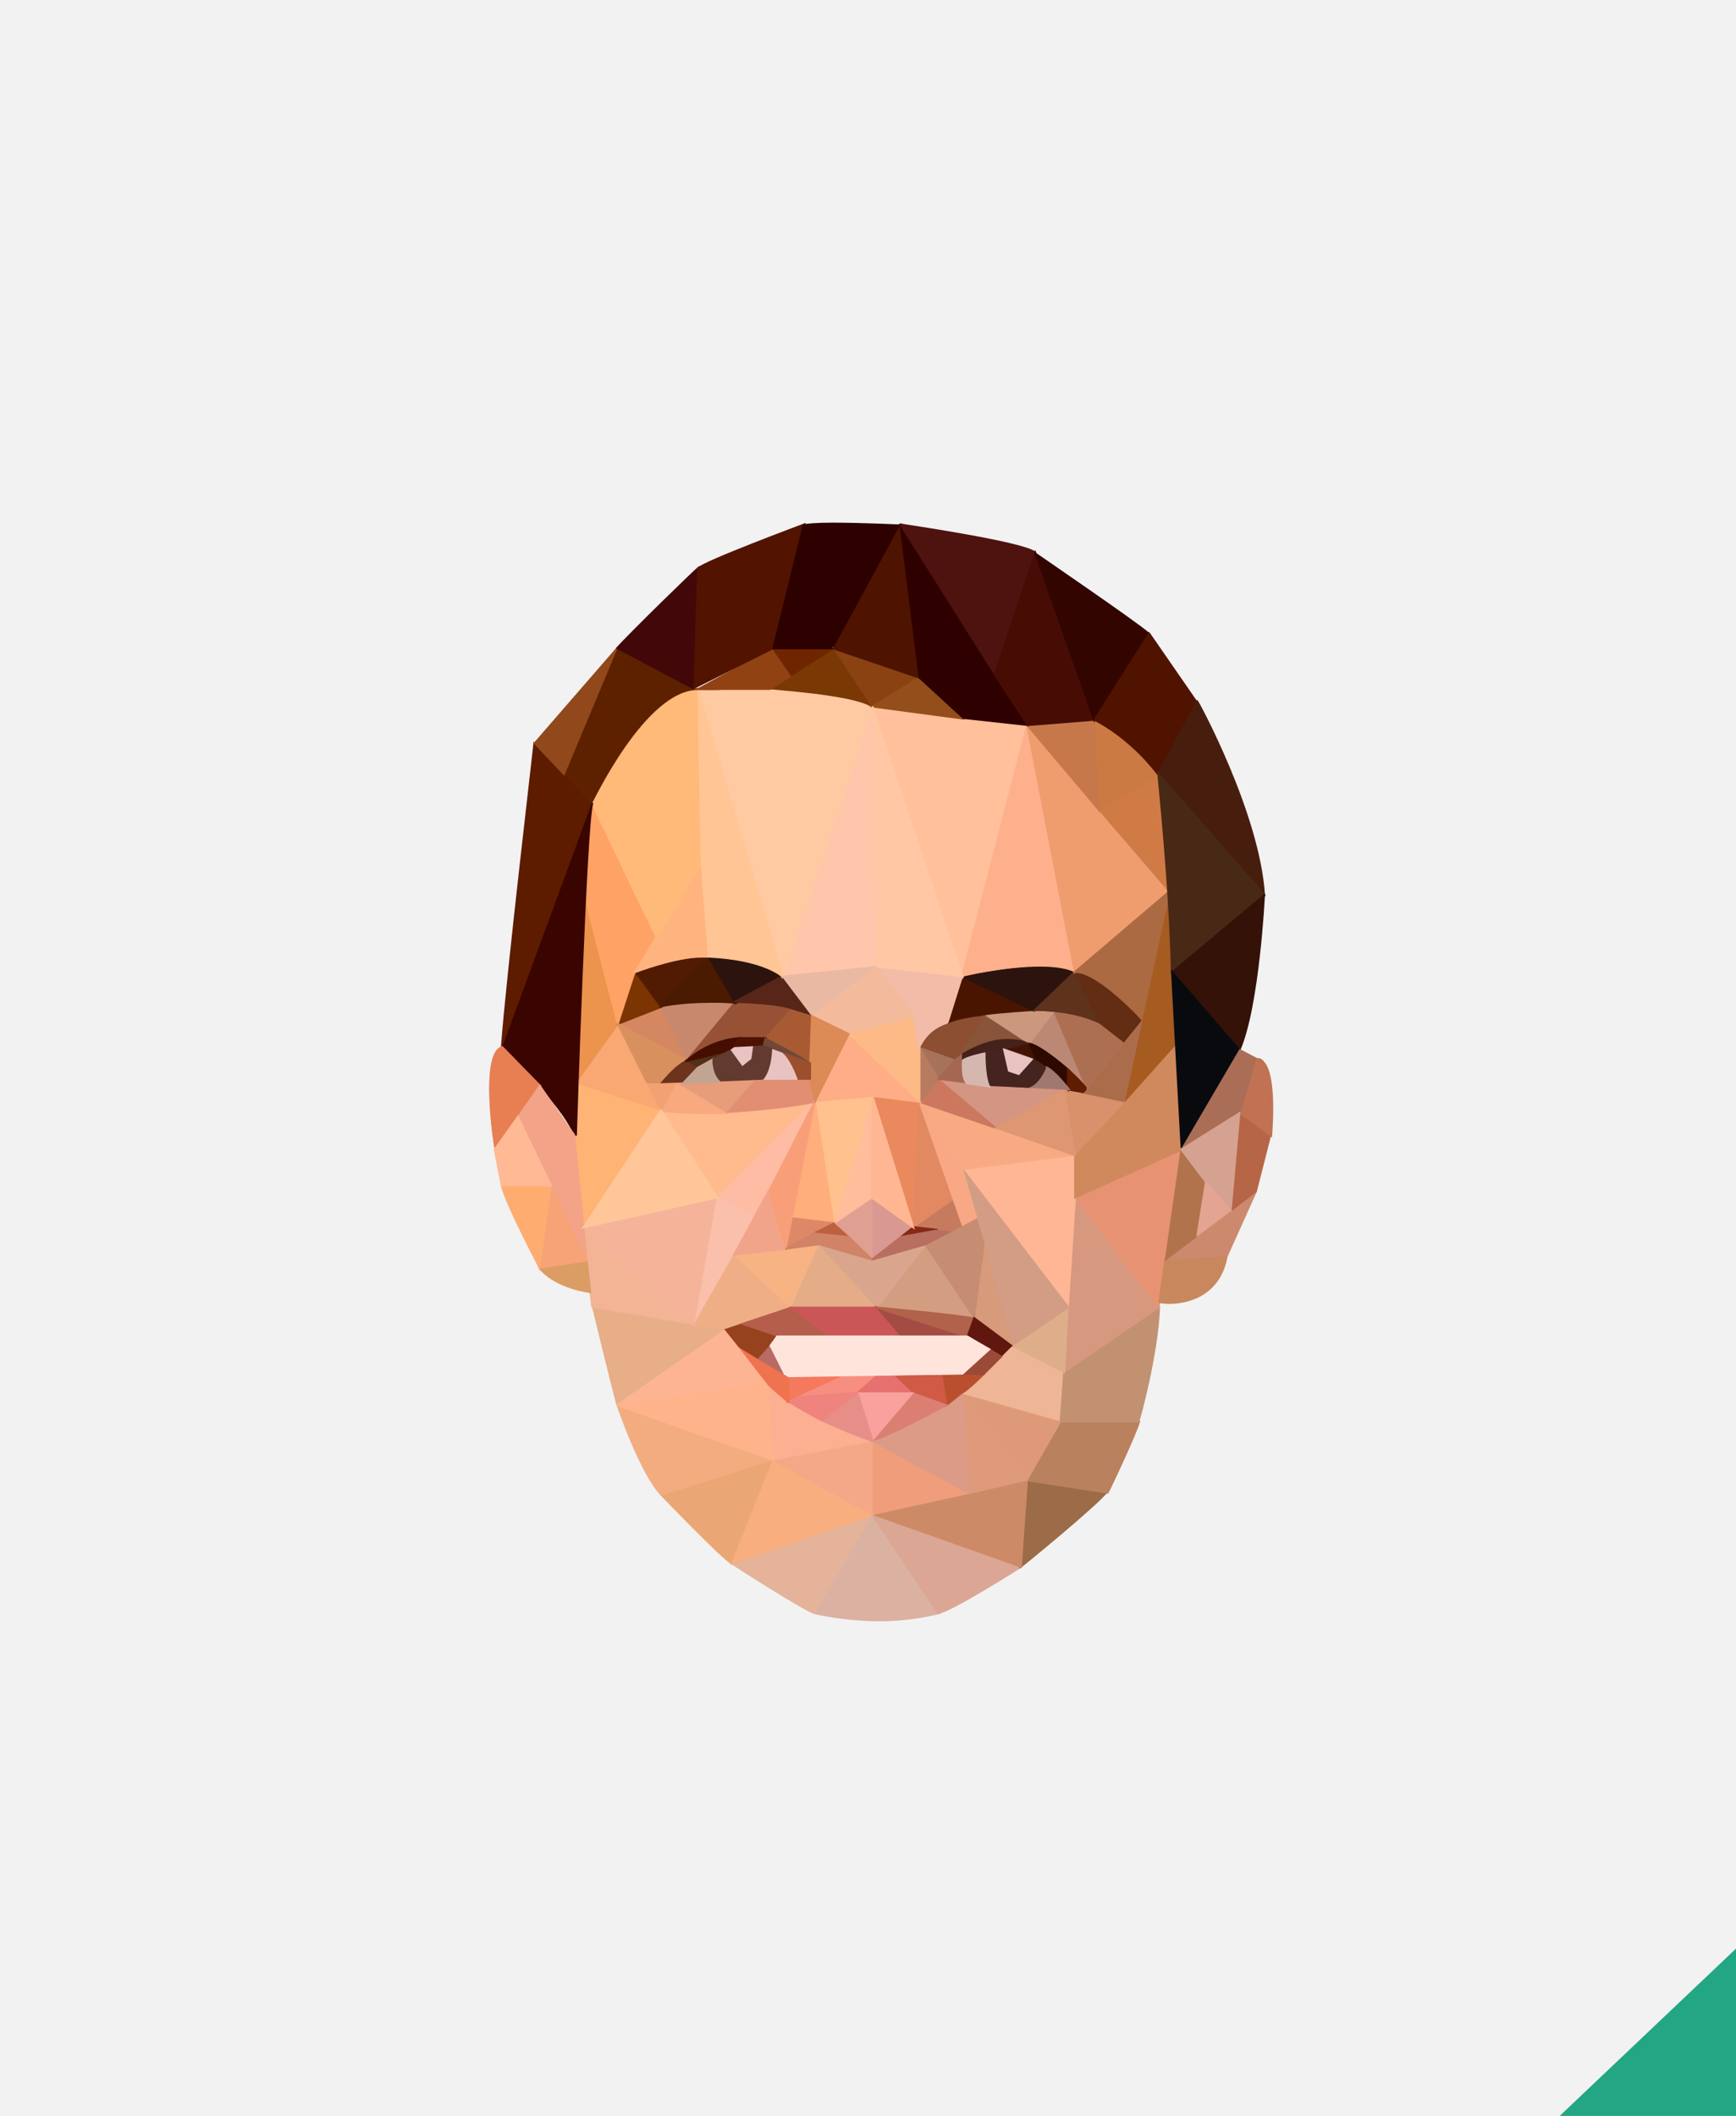 <?xml version="1.0" encoding="utf-8"?>
<!-- Generator: Adobe Illustrator 19.2.1, SVG Export Plug-In . SVG Version: 6.00 Build 0)  -->
<svg version="1.1" id="Layer_1" xmlns="http://www.w3.org/2000/svg" xmlns:xlink="http://www.w3.org/1999/xlink" x="0px" y="0px"
	 width="192px" height="234px" viewBox="0 0 192 234" style="enable-background:new 0 0 192 234;" xml:space="preserve">
<style type="text/css">
	.st0{fill:#F2F2F2;}
	.st1{fill:#23A684;}
	.st2{clip-path:url(#SVGID_2_);}
	.st3{clip-path:url(#SVGID_4_);fill:#FEB694;}
	.st4{clip-path:url(#SVGID_4_);fill:#DBB1A2;}
	.st5{clip-path:url(#SVGID_4_);fill:#DCA695;}
	.st6{clip-path:url(#SVGID_4_);fill:#9B6C47;}
	.st7{clip-path:url(#SVGID_4_);fill:#CD8A67;}
	.st8{clip-path:url(#SVGID_4_);fill:#EF9D7B;}
	.st9{clip-path:url(#SVGID_4_);fill:#E4B39A;}
	.st10{clip-path:url(#SVGID_4_);fill:#EAA674;}
	.st11{clip-path:url(#SVGID_4_);fill:#F8AE7F;}
	.st12{clip-path:url(#SVGID_4_);fill:#F2AC7F;}
	.st13{clip-path:url(#SVGID_4_);fill:#F5A887;}
	.st14{clip-path:url(#SVGID_4_);fill:#B9815D;}
	.st15{clip-path:url(#SVGID_4_);fill:#DE9A7B;}
	.st16{clip-path:url(#SVGID_4_);fill:#DE9A78;}
	.st17{clip-path:url(#SVGID_4_);fill:#DC9B87;}
	.st18{clip-path:url(#SVGID_4_);fill:#EEB597;}
	.st19{clip-path:url(#SVGID_4_);fill:#C29172;}
	.st20{clip-path:url(#SVGID_4_);fill:#FCAF91;}
	.st21{clip-path:url(#SVGID_4_);fill:#E7AE88;}
	.st22{clip-path:url(#SVGID_4_);fill:#FDB493;}
	.st23{clip-path:url(#SVGID_4_);fill:#FFB38B;}
	.st24{clip-path:url(#SVGID_4_);fill:#F2B494;}
	.st25{clip-path:url(#SVGID_4_);fill:#FFB374;}
	.st26{clip-path:url(#SVGID_4_);fill:#F5B49A;}
	.st27{clip-path:url(#SVGID_4_);fill:#FFBB8E;}
	.st28{clip-path:url(#SVGID_4_);fill:#FEBCA4;}
	.st29{clip-path:url(#SVGID_4_);fill:#FAC0AC;}
	.st30{clip-path:url(#SVGID_4_);fill:#D79880;}
	.st31{clip-path:url(#SVGID_4_);fill:#E79373;}
	.st32{clip-path:url(#SVGID_4_);fill:#F8AA83;}
	.st33{clip-path:url(#SVGID_4_);fill:#D0885D;}
	.st34{clip-path:url(#SVGID_4_);fill:#DEAE8A;}
	.st35{clip-path:url(#SVGID_4_);fill:#D29D84;}
	.st36{clip-path:url(#SVGID_4_);fill:#F0AE86;}
	.st37{clip-path:url(#SVGID_4_);fill:#F8B384;}
	.st38{clip-path:url(#SVGID_4_);fill:#F2A48B;}
	.st39{clip-path:url(#SVGID_4_);fill:#E4AD87;}
	.st40{clip-path:url(#SVGID_4_);fill:#D39D81;}
	.st41{clip-path:url(#SVGID_4_);fill:#D79A7B;}
	.st42{clip-path:url(#SVGID_4_);fill:#C68D73;}
	.st43{clip-path:url(#SVGID_4_);fill:#D9A68D;}
	.st44{clip-path:url(#SVGID_4_);fill:#D99891;}
	.st45{clip-path:url(#SVGID_4_);fill:#DF9F91;}
	.st46{clip-path:url(#SVGID_4_);fill:#FFBD9B;}
	.st47{clip-path:url(#SVGID_4_);fill:#FFC18D;}
	.st48{clip-path:url(#SVGID_4_);fill:#EA895E;}
	.st49{clip-path:url(#SVGID_4_);fill:#C77B5E;}
	.st50{clip-path:url(#SVGID_4_);fill:#E28962;}
	.st51{clip-path:url(#SVGID_4_);fill:#FFAE7C;}
	.st52{clip-path:url(#SVGID_4_);fill:#DE8867;}
	.st53{clip-path:url(#SVGID_4_);fill:#F89F79;}
	.st54{clip-path:url(#SVGID_4_);fill:#F8A884;}
	.st55{clip-path:url(#SVGID_4_);fill:#BC603D;}
	.st56{clip-path:url(#SVGID_4_);fill:#862915;}
	.st57{clip-path:url(#SVGID_4_);fill:#D08367;}
	.st58{clip-path:url(#SVGID_4_);fill:#B96F5F;}
	.st59{clip-path:url(#SVGID_4_);fill:#F9A873;}
	.st60{clip-path:url(#SVGID_4_);fill:#EC934E;}
	.st61{clip-path:url(#SVGID_4_);fill:#A65B21;}
	.st62{clip-path:url(#SVGID_4_);fill:#D8916B;}
	.st63{clip-path:url(#SVGID_4_);fill:#DE9773;}
	.st64{clip-path:url(#SVGID_4_);fill:#D49582;}
	.st65{clip-path:url(#SVGID_4_);fill:#AB6C4B;}
	.st66{clip-path:url(#SVGID_4_);fill:#AD6F52;}
	.st67{clip-path:url(#SVGID_4_);fill:#BA8874;}
	.st68{clip-path:url(#SVGID_4_);fill:#CB987D;}
	.st69{clip-path:url(#SVGID_4_);fill:#88553A;}
	.st70{clip-path:url(#SVGID_4_);fill:#8D4F32;}
	.st71{clip-path:url(#SVGID_4_);fill:#A7725A;}
	.st72{clip-path:url(#SVGID_4_);fill:#CB785F;}
	.st73{clip-path:url(#SVGID_4_);fill:#B77B60;}
	.st74{clip-path:url(#SVGID_4_);fill:#4A1500;}
	.st75{clip-path:url(#SVGID_4_);fill:#2C130D;}
	.st76{clip-path:url(#SVGID_4_);fill:#5E321B;}
	.st77{clip-path:url(#SVGID_4_);fill:#622D13;}
	.st78{clip-path:url(#SVGID_4_);fill:#E28E73;}
	.st79{clip-path:url(#SVGID_4_);fill:#E79C7A;}
	.st80{clip-path:url(#SVGID_4_);fill:#F8A97D;}
	.st81{clip-path:url(#SVGID_4_);fill:#D48760;}
	.st82{clip-path:url(#SVGID_4_);fill:#C8886D;}
	.st83{clip-path:url(#SVGID_4_);fill:#975236;}
	.st84{clip-path:url(#SVGID_4_);fill:#A85B33;}
	.st85{clip-path:url(#SVGID_4_);fill:#F2A172;}
	.st86{clip-path:url(#SVGID_4_);fill:#7C3403;}
	.st87{clip-path:url(#SVGID_4_);fill:#511B03;}
	.st88{clip-path:url(#SVGID_4_);fill:#4A1A01;}
	.st89{clip-path:url(#SVGID_4_);fill:#572618;}
	.st90{clip-path:url(#SVGID_4_);fill:#FFA265;}
	.st91{clip-path:url(#SVGID_4_);fill:#FFB480;}
	.st92{clip-path:url(#SVGID_4_);fill:#FFB979;}
	.st93{clip-path:url(#SVGID_4_);fill:#FFC6AB;}
	.st94{clip-path:url(#SVGID_4_);fill:#FFC9A2;}
	.st95{clip-path:url(#SVGID_4_);fill:#FFC594;}
	.st96{clip-path:url(#SVGID_4_);fill:#FFC09B;}
	.st97{clip-path:url(#SVGID_4_);fill:#FDB08B;}
	.st98{clip-path:url(#SVGID_4_);fill:#EF9D6F;}
	.st99{clip-path:url(#SVGID_4_);fill:#AB6A42;}
	.st100{clip-path:url(#SVGID_4_);fill:#D07B45;}
	.st101{clip-path:url(#SVGID_4_);fill:#CB7A43;}
	.st102{clip-path:url(#SVGID_4_);fill:#C7784B;}
	.st103{clip-path:url(#SVGID_4_);fill:#FFAD87;}
	.st104{clip-path:url(#SVGID_4_);fill:#FDBA87;}
	.st105{clip-path:url(#SVGID_4_);fill:#F2BCA9;}
	.st106{clip-path:url(#SVGID_4_);fill:#EAB9A3;}
	.st107{clip-path:url(#SVGID_4_);fill:#F4BA9C;}
	.st108{clip-path:url(#SVGID_4_);fill:#DC8A56;}
	.st109{clip-path:url(#SVGID_4_);fill:#3A0501;}
	.st110{clip-path:url(#SVGID_4_);fill:#5D1B00;}
	.st111{clip-path:url(#SVGID_4_);fill:#5D2100;}
	.st112{clip-path:url(#SVGID_4_);fill:#91481B;}
	.st113{clip-path:url(#SVGID_4_);fill:#7A3805;}
	.st114{clip-path:url(#SVGID_4_);fill:#904212;}
	.st115{clip-path:url(#SVGID_4_);fill:#6F2600;}
	.st116{clip-path:url(#SVGID_4_);fill:#420809;}
	.st117{clip-path:url(#SVGID_4_);fill:#521300;}
	.st118{clip-path:url(#SVGID_4_);fill:#2D0100;}
	.st119{clip-path:url(#SVGID_4_);fill:#8A4213;}
	.st120{clip-path:url(#SVGID_4_);fill:#944E1B;}
	.st121{clip-path:url(#SVGID_4_);fill:#4F1301;}
	.st122{clip-path:url(#SVGID_4_);fill:#2F0000;}
	.st123{clip-path:url(#SVGID_4_);fill:#4E130E;}
	.st124{clip-path:url(#SVGID_4_);fill:#470D04;}
	.st125{clip-path:url(#SVGID_4_);fill:#320501;}
	.st126{clip-path:url(#SVGID_4_);fill:#501300;}
	.st127{clip-path:url(#SVGID_4_);fill:#471E0D;}
	.st128{clip-path:url(#SVGID_4_);fill:#482915;}
	.st129{clip-path:url(#SVGID_4_);fill:#341208;}
	.st130{clip-path:url(#SVGID_4_);fill:#090A0E;}
	.st131{clip-path:url(#SVGID_4_);fill:#E77F53;}
	.st132{clip-path:url(#SVGID_4_);fill:#F2A388;}
	.st133{clip-path:url(#SVGID_4_);fill:#DB9D64;}
	.st134{clip-path:url(#SVGID_4_);fill:#F8A278;}
	.st135{clip-path:url(#SVGID_4_);fill:#FFAC71;}
	.st136{clip-path:url(#SVGID_4_);fill:#FFB994;}
	.st137{clip-path:url(#SVGID_4_);fill:#C9875E;}
	.st138{clip-path:url(#SVGID_4_);fill:#CC896E;}
	.st139{clip-path:url(#SVGID_4_);fill:#B1734B;}
	.st140{clip-path:url(#SVGID_4_);fill:#B76547;}
	.st141{clip-path:url(#SVGID_4_);fill:#C17252;}
	.st142{clip-path:url(#SVGID_4_);fill:#AA6E56;}
	.st143{clip-path:url(#SVGID_4_);fill:#D5A292;}
	.st144{clip-path:url(#SVGID_4_);fill:#E3A492;}
	.st145{clip-path:url(#SVGID_4_);fill:#FFC7A3;}
	.st146{clip-path:url(#SVGID_4_);fill:#FFC69A;}
	.st147{clip-path:url(#SVGID_4_);fill:#FFB793;}
	.st148{clip-path:url(#SVGID_4_);fill:#D9905F;}
	.st149{clip-path:url(#SVGID_4_);fill:#6D331C;}
	.st150{clip-path:url(#SVGID_4_);fill:#532F17;}
	.st151{clip-path:url(#SVGID_4_);fill:#450E00;}
	.st152{clip-path:url(#SVGID_4_);fill:#4C1301;}
	.st153{clip-path:url(#SVGID_4_);fill:#714838;}
	.st154{clip-path:url(#SVGID_4_);fill:#9C4F2C;}
	.st155{clip-path:url(#SVGID_4_);fill:#C2A492;}
	.st156{clip-path:url(#SVGID_4_);fill:#E8C3C1;}
	.st157{clip-path:url(#SVGID_4_);fill:#623A2F;}
	.st158{clip-path:url(#SVGID_4_);fill:#A66752;}
	.st159{clip-path:url(#SVGID_4_);fill:#2D0900;}
	.st160{clip-path:url(#SVGID_4_);fill:#5F1C00;}
	.st161{clip-path:url(#SVGID_4_);fill:#441302;}
	.st162{clip-path:url(#SVGID_4_);fill:#44211A;}
	.st163{clip-path:url(#SVGID_4_);fill:#A1786E;}
	.st164{clip-path:url(#SVGID_4_);fill:#452420;}
	.st165{clip-path:url(#SVGID_4_);fill:#D5B7B0;}
	.st166{clip-path:url(#SVGID_4_);fill:#F5795D;}
	.st167{clip-path:url(#SVGID_4_);fill:#F78F80;}
	.st168{clip-path:url(#SVGID_4_);fill:#E7716F;}
	.st169{clip-path:url(#SVGID_4_);fill:#BA4F2F;}
	.st170{clip-path:url(#SVGID_4_);fill:#D05A45;}
	.st171{clip-path:url(#SVGID_4_);fill:#DC7F73;}
	.st172{clip-path:url(#SVGID_4_);fill:#F9A19D;}
	.st173{clip-path:url(#SVGID_4_);fill:#E78E89;}
	.st174{clip-path:url(#SVGID_4_);fill:#EF847F;}
	.st175{clip-path:url(#SVGID_4_);fill:#EE734E;}
	.st176{clip-path:url(#SVGID_4_);fill:#97421E;}
	.st177{clip-path:url(#SVGID_4_);fill:#B55E4B;}
	.st178{clip-path:url(#SVGID_4_);fill:#CB5657;}
	.st179{clip-path:url(#SVGID_4_);fill:#A44C43;}
	.st180{clip-path:url(#SVGID_4_);fill:#B1624A;}
	.st181{clip-path:url(#SVGID_4_);fill:#5F170E;}
	.st182{clip-path:url(#SVGID_4_);fill:#9A4B38;}
	.st183{clip-path:url(#SVGID_4_);fill:#B96A65;}
	.st184{clip-path:url(#SVGID_4_);fill:#FFE4DC;}
</style>
<rect class="st0" width="192" height="234"/>
<polygon class="st1" points="192,215.5 172.5,234 192,234 "/>
<g>
	<g>
		<defs>
			<rect id="SVGID_1_" x="-27.2" y="51.8" width="253.2" height="253.2"/>
		</defs>
		<clipPath id="SVGID_2_">
			<use xlink:href="#SVGID_1_"  style="overflow:visible;"/>
		</clipPath>
		<g class="st2">
			<defs>
				<rect id="SVGID_3_" x="-27.2" y="51.8" width="253.2" height="253.2"/>
			</defs>
			<clipPath id="SVGID_4_">
				<use xlink:href="#SVGID_3_"  style="overflow:visible;"/>
			</clipPath>
			<path class="st3" d="M96.9,178.5c-17.3,0-31.5-21.1-31.5-47c0-25.9,14.1-47,31.5-47c17.3,0,31.5,21.1,31.5,47
				C128.3,157.4,114.2,178.5,96.9,178.5"/>
			<path class="st3" d="M128.2,131.5c0,25.9-14,46.9-31.4,46.9c-17.3,0-31.4-21-31.4-46.9c0-25.9,14-46.9,31.4-46.9
				C114.2,84.5,128.2,105.6,128.2,131.5"/>
			<path class="st4" d="M97.3,179.3c-4,0-7.2-0.8-7.2-0.8l-0.1,0l6.5-11.2l7.5,11.2l-0.1,0C101.8,179,99.6,179.3,97.3,179.3
				L97.3,179.3z"/>
			<path class="st4" d="M90.1,178.4c0,0,7,1.8,13.7,0l-7.4-10.9L90.1,178.4z"/>
			<path class="st5" d="M96.2,167.3l16.9,6l-0.2,0.1c-0.3,0.2-7.4,4.7-9.1,5.1l-0.1,0L96.2,167.3z"/>
			<path class="st5" d="M112.9,173.3c0,0-7.3,4.7-9.1,5.1l-7.4-10.9L112.9,173.3z"/>
			<path class="st6" d="M113.5,163.6l9.1,1.3l-0.1,0.1c-1,1.4-9.2,8.1-9.6,8.4l-0.2,0.1L113.5,163.6z"/>
			<path class="st6" d="M113.6,163.7l-0.7,9.6c0,0,8.6-6.9,9.6-8.3L113.6,163.7z"/>
			<polygon class="st7" points="96.1,167.4 113.7,163.6 113,173.4 			"/>
			<polygon class="st7" points="96.4,167.5 113.6,163.7 112.9,173.3 			"/>
			<polygon class="st8" points="96.3,159.2 107.2,165.2 96.3,167.6 			"/>
			<polygon class="st8" points="96.4,159.3 96.4,167.5 107,165.1 			"/>
			<path class="st9" d="M90.1,178.5c-1-0.2-8.9-5.3-9.2-5.5l-0.2-0.1l15.9-5.6L90.1,178.5L90.1,178.5z"/>
			<path class="st9" d="M80.9,172.9c0,0,8.1,5.2,9.2,5.5l6.3-10.9L80.9,172.9z"/>
			<path class="st10" d="M80.9,173c-1.3-0.8-7.5-7.3-7.8-7.6l-0.1-0.1l12.7-4L80.9,173L80.9,173z"/>
			<path class="st10" d="M73.1,165.4c0,0,6.5,6.7,7.8,7.6l4.6-11.5L73.1,165.4z"/>
			<polygon class="st11" points="85.5,161.3 96.7,167.5 80.8,173.1 			"/>
			<polygon class="st11" points="96.4,167.5 85.5,161.4 80.9,172.9 			"/>
			<path class="st12" d="M73.1,165.4c-2.3-2.4-4.8-9.7-4.9-10l-0.1-0.2l17.7,6.2L73.1,165.4L73.1,165.4z"/>
			<path class="st12" d="M68.2,155.4c0,0,2.6,7.6,4.9,10l12.4-3.9L68.2,155.4z"/>
			<polygon class="st13" points="85.2,161.4 96.5,159.2 96.5,167.6 			"/>
			<polygon class="st13" points="96.4,159.3 85.5,161.4 96.4,167.5 			"/>
			<path class="st14" d="M113.5,163.8l3.8-6.7h8.8l0,0.1c-0.3,1.2-3.3,7.6-3.5,7.9l0,0.1L113.5,163.8z"/>
			<path class="st14" d="M117.3,157.1l-3.7,6.6l8.8,1.3c0,0,3.1-6.7,3.5-7.9H117.3z"/>
			<polygon class="st15" points="106.4,153.7 113.8,163.7 106.9,165.3 			"/>
			<polygon class="st15" points="107,165.1 106.5,154 113.6,163.7 			"/>
			<polygon class="st16" points="106.2,153.9 117.5,157 113.6,163.8 			"/>
			<polygon class="st16" points="117.3,157.1 106.5,154 113.6,163.7 			"/>
			<path class="st17" d="M96.2,159.3l0.2-0.1c0.1,0,8.7-3.5,10-5.3l0.2-0.2l0.5,11.5L96.2,159.3z"/>
			<path class="st17" d="M96.4,159.3c0,0,8.7-3.5,10-5.3l0.5,11.1L96.4,159.3z"/>
			<path class="st18" d="M106.3,154.1l0.1-0.1c1.9-1.4,5.4-5.2,5.4-5.2l0-0.1l5.9,2.9l-0.4,5.6L106.3,154.1z"/>
			<path class="st18" d="M111.9,148.8c0,0-3.5,3.8-5.4,5.2l10.8,3.1l0.4-5.4L111.9,148.8z"/>
			<path class="st19" d="M117.2,157.2l0.4-5.5l10.7-7.3l0,0.2c-0.2,5.2-2.2,12.5-2.3,12.6l0,0.1H117.2z"/>
			<path class="st19" d="M128.2,144.6l-10.5,7.1l-0.4,5.4h8.6C125.9,157.1,127.9,149.8,128.2,144.6"/>
			<path class="st20" d="M84.8,153l0.2-0.1c0,0,2,3,11.5,6.3l0.3,0.1l-11.4,2.2L84.8,153z"/>
			<path class="st20" d="M84.9,153c0,0,1.9,3,11.6,6.4l-10.9,2.1L84.9,153z"/>
			<path class="st21" d="M68.2,155.4c-0.2-0.6-2.6-10.4-2.7-10.9l0-0.1l15.1,2.6l-12.3,8.6L68.2,155.4z"/>
			<path class="st21" d="M65.5,144.6c0,0,2.5,10.3,2.7,10.8l12-8.4L65.5,144.6z"/>
			<path class="st22" d="M68.2,155.3l12.1-8.4l0.1,0.1c0,0.1,4.2,5.5,4.6,5.9L85,153l-16.8,2.5L68.2,155.3z"/>
			<path class="st22" d="M84.9,153l-16.6,2.5l12-8.4C80.3,147.1,84.5,152.5,84.9,153"/>
			<polygon class="st23" points="68.2,155.5 68.2,155.3 84.9,152.9 85.6,161.6 			"/>
			<polygon class="st23" points="85.5,161.4 68.2,155.4 84.9,153 			"/>
			<polygon class="st24" points="65.4,144.6 64.3,135.5 77.2,146.6 			"/>
			<polygon class="st24" points="64.5,135.7 65.5,144.6 76.9,146.5 			"/>
			<path class="st25" d="M64.4,135.7c-0.1-0.5-1.4-13.5-0.7-16l0-0.1l9.6,3.1L64.4,136L64.4,135.7z"/>
			<path class="st25" d="M73.1,122.8l-8.7,12.9c0,0-1.4-13.4-0.7-16L73.1,122.8z"/>
			<polygon class="st26" points="64.3,135.7 79.4,132.3 76.9,146.7 			"/>
			<polygon class="st26" points="76.9,146.5 79.3,132.4 64.5,135.7 			"/>
			<path class="st27" d="M73,122.7l0.2,0c1.4,0.2,3,0.3,4.8,0.3c6,0,12.1-1.3,12.1-1.3l0.3-0.1l-11.1,10.9L73,122.7z"/>
			<path class="st27" d="M90.1,121.8c0,0-9.8,2.1-16.9,1l6.2,9.6L90.1,121.8z"/>
			<polygon class="st28" points="79.2,132.5 90,121.8 90.2,121.9 83.5,134.8 			"/>
			<polygon class="st28" points="83.5,134.7 79.3,132.4 90.1,121.8 			"/>
			<polygon class="st29" points="76.8,146.5 79.3,132.3 83.6,134.6 77,146.5 			"/>
			<polygon class="st29" points="83.5,134.7 76.9,146.5 79.3,132.4 			"/>
			<polygon class="st30" points="118.8,132.2 128.3,144.6 117.6,151.9 			"/>
			<polygon class="st30" points="117.7,151.7 118.9,132.4 128.2,144.6 			"/>
			<polygon class="st31" points="118.8,132.4 130.8,127 128.2,144.8 			"/>
			<polygon class="st31" points="130.7,127.1 118.9,132.4 128.2,144.6 			"/>
			<polygon class="st3" points="106.3,129.2 119,127.6 119,132.4 118.2,144.8 			"/>
			<polygon class="st3" points="106.5,129.3 118.1,144.6 118.9,132.4 118.9,127.7 			"/>
			<polygon class="st32" points="101.5,121.7 118.9,127.6 118.9,127.8 106.4,129.4 			"/>
			<polygon class="st32" points="101.7,121.8 106.5,129.3 118.9,127.7 			"/>
			<polygon class="st33" points="118.8,127.7 130.1,115.2 130.8,127.2 118.8,132.6 			"/>
			<polygon class="st33" points="130,115.4 118.9,127.7 118.9,132.4 130.7,127.1 			"/>
			<polygon class="st34" points="111.7,148.8 118.2,144.4 117.8,151.9 			"/>
			<polygon class="st34" points="111.9,148.8 118.1,144.6 117.7,151.7 			"/>
			<polygon class="st35" points="106.4,129.3 106.5,129.2 118.3,144.6 111.8,149 			"/>
			<polygon class="st35" points="106.5,129.3 111.9,148.8 118.1,144.6 			"/>
			<polygon class="st36" points="76.7,146.5 81.2,138.6 87.7,144.6 80.3,147.1 			"/>
			<polygon class="st36" points="87.5,144.6 80.3,147.1 76.9,146.5 81.2,138.8 			"/>
			<polygon class="st37" points="81,138.7 90.8,137.5 87.5,144.7 			"/>
			<polygon class="st37" points="90.6,137.7 87.5,144.6 81.2,138.8 			"/>
			<polygon class="st38" points="85,131.5 87,138.2 81,138.9 			"/>
			<polygon class="st38" points="85,131.8 86.9,138.1 81.2,138.8 			"/>
			<polygon class="st39" points="87.4,144.7 90.6,137.5 97.2,144.7 			"/>
			<polygon class="st39" points="97,144.6 87.5,144.6 90.6,137.7 			"/>
			<path class="st40" d="M107.7,145.9c-0.1,0-9.4-1.2-10.8-1.2h-0.2l5.6-7.2l5.6,8.4L107.7,145.9z"/>
			<path class="st40" d="M107.8,145.8c0,0-9.4-1.2-10.8-1.2l5.4-6.9L107.8,145.8z"/>
			<polygon class="st41" points="107.7,145.8 108.7,137.6 108.9,137.6 112.1,149.1 			"/>
			<polygon class="st41" points="108.8,137.7 107.8,145.8 111.9,148.8 			"/>
			<polygon class="st42" points="102.2,137.6 108,134.5 108.9,137.6 107.8,146 			"/>
			<polygon class="st42" points="108,134.7 102.4,137.7 107.8,145.8 108.8,137.7 			"/>
			<polygon class="st43" points="90.4,137.5 96.5,139.2 102.6,137.5 97,144.7 			"/>
			<polygon class="st43" points="90.6,137.7 96.4,139.3 102.4,137.7 97,144.6 			"/>
			<polygon class="st44" points="96.3,132.3 101.2,135.7 96.3,139.5 			"/>
			<polygon class="st44" points="96.4,132.4 96.4,139.3 101,135.7 			"/>
			<polygon class="st45" points="92.1,135.3 96.5,132.3 96.5,139.5 			"/>
			<polygon class="st45" points="92.2,135.3 96.4,132.4 96.4,139.3 			"/>
			<polygon class="st46" points="96.4,121.2 96.6,121.2 96.5,132.5 92.1,135.5 			"/>
			<polygon class="st46" points="92.2,135.3 96.5,121.2 96.4,132.4 			"/>
			<polygon class="st47" points="92.1,135.3 90,121.7 96.6,121.1 92.3,135.3 			"/>
			<polygon class="st47" points="90.1,121.8 96.5,121.2 92.2,135.3 			"/>
			<polygon class="st48" points="96.4,121.1 101.8,121.8 101.1,135.7 100.9,135.8 			"/>
			<polygon class="st48" points="101.7,121.8 101,135.7 96.5,121.2 			"/>
			<polygon class="st49" points="100.8,135.8 105.6,132.3 106.6,135.5 105,136.4 			"/>
			<polygon class="st49" points="105.6,132.4 101,135.7 105,136.3 106.5,135.5 			"/>
			<polygon class="st50" points="101.6,121.8 101.8,121.8 105.7,132.5 100.9,135.9 			"/>
			<polygon class="st50" points="101.7,121.8 105.6,132.4 101,135.7 			"/>
			<polygon class="st51" points="87.4,134.8 90,121.8 90.2,121.8 92.3,135.4 			"/>
			<polygon class="st51" points="87.5,134.7 92.2,135.3 90.1,121.8 			"/>
			<polygon class="st52" points="87.4,134.6 92.5,135.2 86.8,138.3 			"/>
			<polygon class="st52" points="86.9,138.1 87.5,134.7 92.2,135.3 			"/>
			<polygon class="st53" points="84.9,131.8 90,121.8 90.2,121.8 87,138.1 86.8,138.1 			"/>
			<polygon class="st53" points="85,131.8 86.9,138.1 90.1,121.8 			"/>
			<polygon class="st54" points="101.6,121.9 101.8,121.8 106.5,129.2 108.1,134.7 106.4,135.6 			"/>
			<polygon class="st54" points="106.5,135.5 101.7,121.8 106.5,129.3 108,134.7 			"/>
			<polygon class="st55" points="89.8,136.4 92.2,135.2 94.1,136.9 			"/>
			<polygon class="st55" points="93.8,136.8 90.1,136.4 92.2,135.3 			"/>
			<polygon class="st56" points="99.6,136.7 101,135.6 103.7,135.9 103.7,136.1 99.6,136.9 			"/>
			<polygon class="st56" points="99.6,136.8 103.7,136 101,135.7 			"/>
			<polygon class="st57" points="90.6,137.7 86.9,138.2 86.9,138 90,136.3 93.9,136.7 96.5,139.2 96.4,139.4 			"/>
			<polygon class="st57" points="86.9,138.1 90.1,136.4 93.8,136.8 96.4,139.3 90.6,137.7 			"/>
			<polygon class="st58" points="96.4,139.2 99.6,136.7 103.5,136 105.3,136.2 102.4,137.7 96.5,139.4 			"/>
			<polygon class="st58" points="96.4,139.3 99.6,136.8 103.5,136.1 105,136.3 102.4,137.7 			"/>
			<polygon class="st59" points="63.6,119.8 68.4,113.1 73.3,122.9 			"/>
			<polygon class="st59" points="68.4,113.3 63.7,119.7 73.1,122.8 			"/>
			<polygon class="st60" points="64.4,98.5 64.5,98.5 68.4,113.3 63.6,120 			"/>
			<polygon class="st60" points="64.5,98.5 63.7,119.7 68.4,113.3 			"/>
			<polygon class="st61" points="129.3,98.5 129.5,98.5 130.1,115.5 124.2,122.1 			"/>
			<polygon class="st61" points="129.4,98.5 124.3,121.8 130,115.4 			"/>
			<polygon class="st62" points="117.6,120.3 124.5,121.8 118.8,127.9 			"/>
			<polygon class="st62" points="117.7,120.4 118.9,127.7 124.3,121.8 			"/>
			<polygon class="st63" points="109.8,124.7 117.7,120.3 119,127.9 			"/>
			<polygon class="st63" points="110,124.7 117.7,120.4 118.9,127.7 			"/>
			<path class="st64" d="M103.7,119.4l0.1-0.2c1.2,0.5,13.8,1.1,13.9,1.1l0.3,0l-8,4.4L103.7,119.4z"/>
			<path class="st64" d="M103.7,119.4l6.3,5.3l7.6-4.3C117.7,120.4,105,119.9,103.7,119.4"/>
			<polygon class="st65" points="119.6,120.9 126.2,112.6 126.4,112.7 124.4,121.9 			"/>
			<polygon class="st65" points="126.3,112.7 119.8,120.9 124.3,121.8 			"/>
			<path class="st66" d="M116.3,111.7l0.1,0c5.7,0.3,7.9,3.4,8,3.5l0,0.1l-4.3,5.4L116.3,111.7z"/>
			<path class="st66" d="M116.4,111.8l3.7,8.7l4.2-5.3C124.3,115.2,122.1,112.1,116.4,111.8"/>
			<path class="st67" d="M120,120.5c-2.5-3.2-6.4-5-6.5-5l-0.1,0l3-3.9l3.7,8.8L120,120.5z"/>
			<path class="st67" d="M113.6,115.4c0,0,4,1.8,6.5,5l-3.7-8.7L113.6,115.4z"/>
			<path class="st68" d="M108.6,112.3l0.2,0c2.6-0.5,7.6-0.5,7.7-0.5h0.2l-3,3.9L108.6,112.3z"/>
			<path class="st68" d="M108.8,112.3l4.8,3.1l2.8-3.6C116.4,111.8,111.4,111.8,108.8,112.3"/>
			<path class="st69" d="M105.5,117.2l3.3-5l4.9,3.2l-0.1,0.2c-0.8-0.2-1.5-0.3-2.3-0.3c-3.5,0-5.7,2.1-5.7,2.1L105.5,117.2z"/>
			<path class="st69" d="M105.6,117.3c0,0,3.2-3.1,8-1.9l-4.8-3.1L105.6,117.3z"/>
			<path class="st70" d="M101.6,115.9L101.6,115.9c1.6-3.5,7.2-3.7,7.2-3.7l0.2,0l-3.4,5.2L101.6,115.9z"/>
			<path class="st70" d="M101.7,115.8l3.9,1.4l3.2-5C108.8,112.3,103.3,112.4,101.7,115.8"/>
			<polygon class="st71" points="101.5,115.7 105.7,117.2 103.7,119.5 			"/>
			<polygon class="st71" points="103.7,119.4 105.6,117.3 101.7,115.8 			"/>
			<polygon class="st72" points="101.5,121.9 103.7,119.2 110.1,124.6 110,124.8 			"/>
			<polygon class="st72" points="101.7,121.8 103.7,119.4 110,124.7 			"/>
			<polygon class="st73" points="101.6,115.5 103.9,119.4 101.6,122.1 			"/>
			<polygon class="st73" points="101.7,115.8 101.7,121.8 103.7,119.4 			"/>
			<path class="st74" d="M104.8,113.2L104.8,113.2c-0.1-0.1-0.2-0.2,1.6-5.2l0-0.1l8.4,3.9l-0.4,0c0,0-3.6,0.2-5.7,0.5
				C108.8,112.4,106.7,112.4,104.8,113.2L104.8,113.2L104.8,113.2z"/>
			<path class="st74" d="M104.8,113.1c-0.2,0.1,1.6-5.1,1.6-5.1l8,3.7c0,0-3.6,0.2-5.7,0.5C108.8,112.3,106.7,112.3,104.8,113.1"/>
			<path class="st75" d="M106.2,108l0.2-0.1c0,0,4.6-1.1,8.5-1.1c1.7,0,3,0.2,4,0.6l0.1,0.1l-4.6,4.4L106.2,108z"/>
			<path class="st75" d="M118.9,107.5l-4.4,4.3l-8-3.7C106.5,108,115,105.9,118.9,107.5"/>
			<path class="st76" d="M121.6,113.2c-2.7-1.3-6-1.4-7-1.4l-0.4,0l4.7-4.5l3,6L121.6,113.2z"/>
			<path class="st76" d="M121.7,113.1l-2.8-5.6l-4.4,4.3C114.5,111.8,118.6,111.7,121.7,113.1"/>
			<path class="st77" d="M121.6,113.2l-2.9-5.8l0.1,0c0.1,0,0.1,0,0.2,0c2.3,0,7.1,5,7.3,5.2l0.1,0.1l-2.1,2.6L121.6,113.2z"/>
			<path class="st77" d="M126.3,112.7c0,0-5.3-5.5-7.4-5.2l2.8,5.6l2.6,2L126.3,112.7z"/>
			<path class="st78" d="M83.5,119.3h6.2l0.6,2.6l-0.1,0c-2.4,0.7-9.7,1.2-9.8,1.2l-0.2,0L83.5,119.3z"/>
			<path class="st78" d="M90.1,121.8l-0.5-2.5h-6.1l-3.2,3.7C80.3,123.1,87.6,122.6,90.1,121.8"/>
			<path class="st79" d="M74.5,119.7l0.2,0c0.9-0.2,8.4-0.4,8.7-0.4l0.2,0l-3.4,3.9L74.5,119.7z"/>
			<path class="st79" d="M74.8,119.7l5.5,3.3l3.2-3.7C83.5,119.4,75.6,119.6,74.8,119.7"/>
			<path class="st80" d="M78.2,123.2c-1.9,0-4.3-0.1-5.1-0.3l-0.1,0l1.7-3.2l5.9,3.5l-0.3,0C80.3,123.2,79.4,123.2,78.2,123.2"/>
			<path class="st80" d="M73.1,122.8l1.6-3.1l5.5,3.3C80.3,123.1,74.4,123.2,73.1,122.8"/>
			<polygon class="st81" points="68.1,113.3 73.2,111.2 76.1,117.5 			"/>
			<polygon class="st81" points="75.9,117.3 73.1,111.3 68.4,113.3 			"/>
			<path class="st82" d="M73,111.3l0.1,0c1.5-0.4,3.3-0.6,5.3-0.6c1.6,0,2.8,0.1,2.9,0.1l0.2,0l-5.5,6.6L73,111.3z"/>
			<path class="st82" d="M81.2,110.9c0,0-4.3-0.5-8.1,0.4l2.8,5.9L81.2,110.9z"/>
			<path class="st83" d="M75.9,117.2l5.3-6.4l0,0c0.2,0,5.3,0.1,6.4,0.7l0.1,0.1l-2.9,3.4l-0.1,0c0,0-0.6-0.1-1.5-0.1
				c-1.6,0-4.6,0.3-7.2,2.6L75.9,117.2z"/>
			<path class="st83" d="M84.7,114.8c0,0-4.9-0.9-8.8,2.5l5.3-6.4c0,0,5.3,0.1,6.3,0.7L84.7,114.8z"/>
			<path class="st84" d="M89.5,117.7c-1.4-0.9-4.2-2.7-4.8-2.8l-0.2,0l3-3.4l2.4,0.8l-0.3,5.5L89.5,117.7z"/>
			<path class="st84" d="M89.6,117.6c0,0-4.1-2.7-4.9-2.8l2.8-3.2l2.3,0.7L89.6,117.6z"/>
			<polygon class="st85" points="71.5,119.7 74.9,119.7 73.1,123 			"/>
			<polygon class="st85" points="74.8,119.7 71.6,119.7 73.1,122.8 			"/>
			<polygon class="st86" points="70.2,107.3 73.3,111.4 68.2,113.4 			"/>
			<polygon class="st86" points="70.2,107.5 68.4,113.3 73.1,111.3 			"/>
			<path class="st87" d="M70.1,107.4l0.1,0c0,0,4-1.7,7.8-1.7c0.1,0,0.5,0,0.5,0l-5.4,5.8L70.1,107.4z"/>
			<path class="st87" d="M78.4,105.8l-5.2,5.6l-2.9-3.8C70.2,107.5,74.5,105.7,78.4,105.8"/>
			<path class="st88" d="M78.4,105.6l3,5.4l-0.2,0c-0.9-0.1-1.7-0.1-2.6-0.1c-3.4,0-5.5,0.5-5.5,0.5l-0.3,0.1L78.4,105.6z"/>
			<path class="st88" d="M81.2,110.9l-2.8-5.1l-5.2,5.6C73.1,111.3,76.1,110.5,81.2,110.9"/>
			<path class="st75" d="M78.2,105.7l0.2,0c0.2,0,6.1,0.3,8.3,2.3l0.1,0.1l-5.5,3L78.2,105.7z"/>
			<path class="st75" d="M86.6,108l-5.3,2.9l-2.8-5.1C78.4,105.8,84.4,106,86.6,108"/>
			<path class="st89" d="M87.5,111.6c-1.7-0.6-6.3-0.7-6.3-0.7l0-0.2l5.4-2.9l3.5,4.6L87.5,111.6z"/>
			<path class="st89" d="M89.8,112.3l-3.3-4.3l-5.3,2.9c0,0,4.6,0,6.3,0.7L89.8,112.3z"/>
			<polygon class="st90" points="64.4,98.5 65.4,88.4 72.7,103.7 70.3,107.5 68.3,113.6 			"/>
			<polygon class="st90" points="65.4,88.7 64.5,98.5 68.4,113.3 70.2,107.5 72.6,103.7 			"/>
			<path class="st91" d="M72.5,103.6l5.1-8.5l0.8,10.8l-0.1,0c-0.2,0-0.5,0-0.7,0c-2.9,0-7.3,1.7-7.3,1.7l-0.3,0.1L72.5,103.6z"/>
			<path class="st91" d="M77.6,95.4l-5,8.3l-2.3,3.8c0,0,5.2-2.1,8.1-1.7L77.6,95.4z"/>
			<path class="st92" d="M65.3,88.7L65.3,88.7c0-0.1,1.4-3.2,3.5-6.3c2-2.9,5-6.3,8.4-6.3h0.1l0.4,19.3l-5.1,8.5L65.3,88.7z"/>
			<path class="st92" d="M77.2,76.2l0.4,19.2l-5,8.3l-7.1-14.9C65.4,88.7,70.7,76.2,77.2,76.2"/>
			<polygon class="st93" points="96.4,78.1 96.6,78.1 97,107 86.4,108.1 			"/>
			<polygon class="st93" points="96.5,78.1 86.6,108 97,106.9 			"/>
			<path class="st94" d="M77,76.1l0.1,0c0,0,1.3,0,3.3,0c5,0,13.8,0.3,16.1,2l0.1,0l-10.1,30.2L77,76.1z"/>
			<path class="st94" d="M77.2,76.2c0,0,16.1-0.5,19.3,1.9l-10,29.9L77.2,76.2z"/>
			<path class="st95" d="M86.5,108.1c0,0-1.9-1.9-8.1-2.2l-0.1,0l-0.8-10.4l-0.4-19.2l0.2,0l9.4,31.8L86.5,108.1z"/>
			<path class="st95" d="M78.4,105.8l-0.8-10.4l-0.4-19.2l9.4,31.8C86.6,108,84.7,106,78.4,105.8"/>
			<path class="st96" d="M96.4,78l0.1,0c0.2,0,15.4,2.1,17,2.1c0.1,0,0.1,0,0.1,0l0.2,0l-7.3,28.2L96.4,78z"/>
			<path class="st96" d="M113.6,80.2l-7.1,27.8l-10-29.9C96.5,78.1,113.1,80.4,113.6,80.2"/>
			<path class="st97" d="M113.5,80.2l0.2,0l5.3,27.4l-0.2-0.1c-0.8-0.4-2.1-0.6-3.8-0.6c-3.9,0-8.6,1.1-8.6,1.1l-0.1,0L113.5,80.2z"
				/>
			<path class="st97" d="M118.9,107.5l-5.3-27.3l-7.1,27.8C106.5,108,115.4,105.8,118.9,107.5"/>
			<polygon class="st98" points="113.5,80.2 129.5,98.5 118.8,107.7 			"/>
			<polygon class="st98" points="129.4,98.5 118.9,107.5 113.7,80.6 			"/>
			<path class="st99" d="M126.2,112.8c0-0.1-4.8-5.2-7.2-5.2l-0.4,0l10.9-9.3l-3.2,14.7L126.2,112.8z"/>
			<path class="st99" d="M126.3,112.7c0,0-4.9-5.4-7.4-5.2l10.5-9L126.3,112.7z"/>
			<path class="st100" d="M121.4,89.5l6.7-4l0,0.1c0.6,1.2,1.3,12.4,1.3,12.9l0,0.3L121.4,89.5z"/>
			<path class="st100" d="M128.1,85.6l-6.5,3.9l7.9,9C129.4,98.5,128.7,86.8,128.1,85.6"/>
			<path class="st101" d="M120.9,79.5L120.9,79.5c0.1,0,0.1,0,0.2,0c1.8,0,6.9,5.8,7.1,6.1l0.1,0.1l-6.8,4.1L120.9,79.5z"/>
			<path class="st101" d="M121,79.6l0.5,9.9l6.5-3.9C128.1,85.6,122.7,79.4,121,79.6"/>
			<polygon class="st102" points="113.4,80.1 121.1,79.5 121.6,89.8 			"/>
			<polygon class="st102" points="113.6,80.2 121,79.6 121.5,89.5 			"/>
			<polygon class="st103" points="96.5,121.3 89.9,121.9 93.8,114.1 102,122 			"/>
			<polygon class="st103" points="93.8,114.3 90.1,121.8 96.5,121.2 101.7,121.8 			"/>
			<polygon class="st104" points="93.7,114.3 101.1,112.2 101.8,115.8 101.8,122 			"/>
			<polygon class="st104" points="101,112.3 101.7,115.8 101.7,121.8 93.8,114.3 			"/>
			<path class="st105" d="M100.9,112.3l-4.2-5.6l9.8,1.2l-1.7,5.3l0,0c-2.3,0.7-3.1,2.6-3.1,2.7l-0.1,0.3L100.9,112.3z"/>
			<path class="st105" d="M97,106.9l4.1,5.4l0.7,3.5c0,0,0.8-2,3.1-2.7l1.6-5.1L97,106.9z"/>
			<polygon class="st106" points="86.4,107.9 97.3,106.8 89.8,112.4 			"/>
			<polygon class="st106" points="86.6,108 89.8,112.3 97,106.9 			"/>
			<polygon class="st107" points="89.7,112.3 97,106.8 101.2,112.4 93.8,114.4 			"/>
			<polygon class="st107" points="93.8,114.3 89.8,112.3 97,106.9 101,112.3 			"/>
			<polygon class="st108" points="89.5,119.4 89.5,117.6 89.7,112.2 94,114.3 90.1,122.1 			"/>
			<polygon class="st108" points="89.6,119.4 89.6,117.6 89.8,112.3 93.8,114.3 90.1,121.8 			"/>
			<path class="st109" d="M63.5,125.6c-1.5-3.7-8-9.6-8.1-9.7l0,0c0,0,9.9-27.1,10-27.2l0.2,0.1l0,0.1c-0.7,2.2-1.8,36.4-1.8,36.7
				L63.5,125.6z"/>
			<path class="st109" d="M65.4,88.7l-9.9,27.1c0,0,6.5,5.9,8.1,9.7C63.6,125.5,64.8,90.2,65.4,88.7"/>
			<path class="st110" d="M55.4,115.8c0.6-8,3.6-33.4,3.6-33.6l0-0.2l6.5,6.7l-10,27.2L55.4,115.8z"/>
			<path class="st110" d="M59.1,82.2c0,0-3,25.5-3.6,33.6l9.9-27.1L59.1,82.2z"/>
			<path class="st111" d="M62.3,85.6l5.9-14l8.6,4.5c3,0,3,0,3,0.1c0,0.1,0,0.1-2.6,0.1c-5.8,0-11.6,12.4-11.7,12.5l-0.1,0.1
				L62.3,85.6z"/>
			<path class="st111" d="M68.2,71.7l-5.8,13.9l3,3.1c0,0,5.8-12.5,11.7-12.5c6,0-0.5,0-0.5,0L68.2,71.7z"/>
			<polygon class="st112" points="59,82.2 68.2,71.6 68.3,71.7 62.4,85.8 			"/>
			<polygon class="st112" points="59.1,82.2 68.2,71.7 62.4,85.6 			"/>
			<path class="st113" d="M96.4,78.2c-2.1-1.4-11.2-1.9-11.3-2l-0.3,0l7.4-4.7l4.3,6.5L96.4,78.2z"/>
			<path class="st113" d="M92.2,71.7l-7,4.5c0,0,9.2,0.5,11.3,2L92.2,71.7z"/>
			<polygon class="st114" points="76.7,76.3 76.7,76.1 77.2,76.1 85.5,71.6 87.7,74.7 85.2,76.3 77.3,76.3 77.2,76.3 			"/>
			<polygon class="st114" points="77.2,76.2 85.5,71.7 87.5,74.7 85.2,76.2 76.7,76.2 			"/>
			<polygon class="st115" points="85.3,71.6 92.5,71.6 87.5,74.8 			"/>
			<polygon class="st115" points="92.2,71.7 85.5,71.7 87.5,74.7 91.7,72.1 			"/>
			<path class="st116" d="M68.1,71.7L68.1,71.7c1.3-1.5,8.9-8.9,9-8.9l0.2-0.2l-0.5,13.7L68.1,71.7z"/>
			<path class="st116" d="M77.2,62.9c0,0-7.7,7.4-8.9,8.8l8.5,4.5L77.2,62.9z"/>
			<path class="st117" d="M77.1,62.8L77.1,62.8c0.8-0.8,11.3-4.7,11.8-4.9l0.2-0.1l-3.4,13.9l-9,4.5L77.1,62.8z"/>
			<path class="st117" d="M88.9,58.1c0,0-10.9,4.1-11.7,4.8l-0.5,13.3l8.8-4.5L88.9,58.1z"/>
			<path class="st118" d="M85.4,71.8L88.8,58l0,0c0.4-0.1,1.5-0.2,3.3-0.2c3.1,0,7.4,0.2,7.4,0.2l0.1,0l-7.5,13.8H85.4z"/>
			<path class="st118" d="M99.6,58.1c0,0-9.6-0.4-10.7,0l-3.4,13.7h6.7L99.6,58.1z"/>
			<polygon class="st119" points="92,71.5 101.9,74.9 96.5,78.3 			"/>
			<polygon class="st119" points="101.7,74.9 92.2,71.7 96.5,78.1 			"/>
			<polygon class="st120" points="96.2,78.2 101.7,74.8 106.7,79.6 			"/>
			<polygon class="st120" points="106.5,79.4 101.7,74.9 96.5,78.1 			"/>
			<polygon class="st121" points="92.1,71.8 99.7,57.8 101.8,75.1 			"/>
			<polygon class="st121" points="99.6,58.1 101.7,74.9 92.2,71.7 			"/>
			<polygon class="st122" points="106.5,79.5 101.6,75 99.5,58.1 99.7,58 113.8,80.3 			"/>
			<polygon class="st122" points="113.6,80.2 99.6,58.1 101.7,74.9 106.5,79.4 			"/>
			<path class="st123" d="M99.4,57.9l0.2,0c0.6,0.1,13.6,2,14.9,3.1l0,0l-4.5,13.7L99.4,57.9z"/>
			<path class="st123" d="M114.5,61.1L110,74.6L99.6,58.1C99.6,58.1,113.2,60,114.5,61.1"/>
			<polygon class="st124" points="109.9,74.6 114.5,60.8 121.1,79.7 113.6,80.3 			"/>
			<polygon class="st124" points="121,79.6 114.5,61.1 110,74.6 113.6,80.2 			"/>
			<path class="st125" d="M114.3,60.9l0.2,0.2c0.1,0.1,11.3,7.7,12.6,8.9l0.1,0.1l-6.2,9.8L114.3,60.9z"/>
			<path class="st125" d="M127.1,70l-6.1,9.6l-6.5-18.5C114.5,61.1,125.7,68.8,127.1,70"/>
			<path class="st126" d="M128,85.7c-3.3-4.3-7-6-7-6l-0.1,0l6.2-9.8l5.4,7.8l-4.4,8.1L128,85.7z"/>
			<path class="st126" d="M128.1,85.6l4.3-8l-5.3-7.7l-6.1,9.6C121,79.6,124.7,81.2,128.1,85.6"/>
			<path class="st127" d="M128,85.6l4.4-8.2l0.1,0.1c0.1,0.1,6.8,12.4,7.4,21.4l0,0.3L128,85.6z"/>
			<path class="st127" d="M139.8,99l-11.7-13.4l4.3-8C132.4,77.7,139.1,89.9,139.8,99"/>
			<path class="st128" d="M129.5,107.5c-0.2-9.6-1.5-21.7-1.5-21.9l0-0.3l12,13.7l-10.4,8.6L129.5,107.5z"/>
			<path class="st128" d="M129.6,107.5l10.2-8.5l-11.7-13.4C128.1,85.6,129.4,97.8,129.6,107.5"/>
			<path class="st129" d="M129.5,107.5l10.4-8.7l0,0.2c0,0.1-0.6,12.2-2.7,17.1l-0.1,0.1L129.5,107.5z"/>
			<path class="st129" d="M137.1,116.1l-7.5-8.6l10.2-8.5C139.8,99,139.2,111.1,137.1,116.1"/>
			<polygon class="st130" points="129.5,107.2 137.2,116.1 130.6,127.4 			"/>
			<polygon class="st130" points="130.7,127.1 137.1,116.1 129.6,107.5 			"/>
			<path class="st131" d="M54.7,127.1c-0.1-0.4-1.7-10.6,0.8-11.4l0.1,0l4.3,4.4l-5.1,7.3L54.7,127.1z"/>
			<path class="st131" d="M54.7,127.1c0,0-1.7-10.5,0.7-11.3l4.2,4.3L54.7,127.1z"/>
			<polygon class="st132" points="57.2,123.5 59.7,119.9 63.6,125.5 65,139.4 64.8,139.5 			"/>
			<polygon class="st132" points="64.9,139.5 57.3,123.5 59.7,120.1 63.6,125.5 			"/>
			<path class="st133" d="M65.3,143c0,0-3.8-0.4-5.7-2.7l-0.1-0.1l5.5-0.8l0.4,3.7L65.3,143z"/>
			<path class="st133" d="M65.3,142.9c0,0-3.8-0.4-5.6-2.7l5.2-0.8L65.3,142.9z"/>
			<polygon class="st134" points="60.9,130.8 65,139.5 59.6,140.3 			"/>
			<polygon class="st134" points="60.9,131.1 59.7,140.2 64.9,139.5 			"/>
			<path class="st135" d="M59.6,140.3c0-0.1-3.5-6.6-4.2-9.1l0-0.1H61l-1.3,9.5L59.6,140.3z"/>
			<path class="st135" d="M55.5,131.1h5.5l-1.3,9.1C59.7,140.2,56.2,133.7,55.5,131.1"/>
			<polygon class="st136" points="55.4,131.2 54.6,127.1 57.3,123.3 61.1,131.2 			"/>
			<polygon class="st136" points="54.7,127.1 55.5,131.1 60.9,131.1 57.3,123.5 			"/>
			<path class="st137" d="M129.3,144.2c-0.6,0-1.1-0.1-1.1-0.1l-0.1,0l0.7-4.9l7-0.5l0,0.1C135,143.6,131,144.2,129.3,144.2"/>
			<path class="st137" d="M128.2,144c0,0,6.4,1.1,7.5-5.2l-6.8,0.5L128.2,144z"/>
			<polygon class="st138" points="138.9,131.7 139,131.8 135.8,138.9 128.6,139.4 			"/>
			<polygon class="st138" points="138.9,131.8 128.9,139.3 135.7,138.8 			"/>
			<polygon class="st139" points="130.6,126.9 133.5,130.7 132.5,136.7 128.8,139.5 			"/>
			<polygon class="st139" points="130.7,127.1 133.4,130.7 132.4,136.6 128.9,139.3 			"/>
			<polygon class="st140" points="137,122.9 140.6,125.5 139,131.8 136,134.1 			"/>
			<polygon class="st140" points="136.1,133.9 137.1,123.1 140.5,125.5 138.9,131.8 			"/>
			<path class="st141" d="M137,123.1l1.9-6.1l0.1,0c0.3,0,0.6,0.1,0.8,0.4c1.5,1.6,0.9,7.9,0.9,8.2l0,0.2L137,123.1z"/>
			<path class="st141" d="M138.9,117.1l-1.8,6l3.4,2.5C140.5,125.5,141.3,117.1,138.9,117.1"/>
			<polygon class="st142" points="130.6,127.1 137.1,116 139,117 137.2,123.1 130.7,127.2 			"/>
			<polygon class="st142" points="137.1,116.1 138.9,117.1 137.1,123.1 130.7,127.1 			"/>
			<polygon class="st143" points="133.3,130.8 130.5,127.1 137.2,122.9 136.2,134.1 			"/>
			<polygon class="st143" points="136.1,133.9 133.4,130.7 130.7,127.1 137.1,123.1 			"/>
			<polygon class="st144" points="133.3,130.5 136.2,133.9 132.3,136.8 			"/>
			<polygon class="st144" points="132.4,136.6 136.1,133.9 133.4,130.7 			"/>
			<polygon class="st145" points="96.9,107 96.4,78.1 96.6,78.1 106.6,108.1 			"/>
			<polygon class="st145" points="106.5,108 97,106.9 96.5,78.1 			"/>
			<polygon class="st146" points="73.1,122.6 79.5,132.5 64.3,135.9 			"/>
			<polygon class="st146" points="73.1,122.8 79.3,132.4 64.5,135.7 			"/>
			<polygon class="st147" points="96.3,132.5 96.4,121.2 96.6,121.2 101.2,136 			"/>
			<polygon class="st147" points="96.5,121.2 96.4,132.4 101,135.7 			"/>
			<path class="st148" d="M71.5,119.8l-3.4-6.8l8,4.2l-0.1,0.1c-0.7,0.5-2.7,1.8-2.8,2.4l0,0.1H71.5z"/>
			<path class="st148" d="M75.9,117.3c0,0-2.7,1.7-2.8,2.5h-1.5l-3.3-6.5L75.9,117.3z"/>
			<path class="st149" d="M73.1,119.7c0.1-0.1,1.6-2,2.9-2.5l0,0l1.4,0.8l-1.7,1.7l-2.7,0.1L73.1,119.7z"/>
			<path class="st149" d="M77.2,118l-1.6,1.6l-2.4,0.1c0,0,1.5-2,2.8-2.5L77.2,118z"/>
			<polygon class="st150" points="75.7,117.2 80.9,116 80.9,116.2 77.2,118.1 			"/>
			<polygon class="st150" points="80.9,116.1 77.2,118 75.9,117.3 			"/>
			<path class="st151" d="M75.9,117.2c0,0,2.4-2.3,5.9-2.5l0.2,0l-1,1.5l-5.3,1.3L75.9,117.2z"/>
			<path class="st151" d="M81.7,114.8l-0.9,1.3l-4.9,1.2C75.9,117.3,78.2,115,81.7,114.8"/>
			<polygon class="st152" points="81.7,114.7 84.8,114.7 84.5,115.8 80.7,116.2 			"/>
			<polygon class="st152" points="84.4,115.7 80.9,116.1 81.7,114.8 84.7,114.8 			"/>
			<path class="st153" d="M84.3,115.8l0.3-1.1l0.1,0.1c0.2,0.1,4.5,2.3,4.9,2.8l0.2,0.2L84.3,115.8z"/>
			<path class="st153" d="M89.6,117.6l-5.1-1.9l0.3-0.9C84.7,114.8,89.2,117,89.6,117.6"/>
			<path class="st154" d="M88.1,119.5L88.1,119.5c-0.4-1.1-1.2-2.7-1.6-2.9l0.1-0.2l3.1,1.1v1.9H88.1z"/>
			<path class="st154" d="M88.2,119.4c0,0-1.1-2.7-1.6-2.9l3,1.1v1.8H88.2z"/>
			<path class="st155" d="M77.1,118l1.8-1l0,0.2c0,0,0,1.6,0.9,2.3l0.2,0.2l-4.7,0.2L77.1,118z"/>
			<path class="st155" d="M78.8,117.2c0,0,0,1.7,0.9,2.3l-4.2,0.2l1.6-1.6L78.8,117.2z"/>
			<path class="st156" d="M84,119.5l0.2-0.2c0,0,0.8-0.6,0.9-3.3l0-0.1l1.4,0.5c0,0,0.8,0.5,1.7,2.9l0,0.1H84z"/>
			<path class="st156" d="M88.2,119.4h-3.9c0,0,0.8-0.6,1-3.3l1.3,0.5C86.6,116.5,87.3,117,88.2,119.4"/>
			<path class="st157" d="M79.7,119.6c-0.9-0.7-0.9-2.3-0.9-2.4l0-0.1l2.1-1.1c0.7-0.2,3.5-0.4,3.6-0.4l0.9,0.3l0,0.1
				c-0.1,2.6-1,3.4-1,3.4L79.7,119.6L79.7,119.6z"/>
			<path class="st157" d="M78.8,117.2c0,0,0,1.7,0.9,2.3l4.5-0.1c0,0,0.9-0.8,1-3.3l-0.8-0.3c0,0-2.9,0.2-3.6,0.4L78.8,117.2z"/>
			<polygon class="st156" points="80.8,116.1 81.2,115.8 83.3,115.7 83.1,117.1 82.1,117.9 			"/>
			<polygon class="st156" points="80.9,116.1 82.1,117.7 83,117.1 83.2,115.8 81.2,115.9 			"/>
			<path class="st158" d="M107.1,119.9c-0.1,0-0.1,0-0.2-0.1l-3.3-0.4l1.9-2.2l1.1-0.8l0,0.2c-0.1,0.8-0.2,2.8,0.4,3.1l0.3,0l0,0.2
				C107.1,119.9,107.1,119.9,107.1,119.9"/>
			<path class="st158" d="M106.5,116.6c0,0-0.3,3.5,0.7,3.2l-3.4-0.5l1.8-2.1L106.5,116.6z"/>
			<path class="st159" d="M118.1,120.6c-0.8-1.4-3.6-3.2-3.6-3.2l-0.9-2.1c0,0,0.1,0,0.1,0c1.2,0,4.5,2.9,4.6,3l0,0l-0.1,2.5
				L118.1,120.6z"/>
			<path class="st159" d="M113.6,115.4l0.9,1.9c0,0,2.8,1.8,3.7,3.2l0.1-2.1C118.2,118.4,114.7,115.4,113.6,115.4"/>
			<path class="st160" d="M118,120.6v-2.5l0.2,0.1c0.2,0.2,1.9,1.8,2,2.1l0,0l-0.4,0.5L118,120.6z"/>
			<path class="st160" d="M119.8,120.9l-1.6-0.3v-2.2c0,0,1.9,1.7,2,2.1L119.8,120.9z"/>
			<path class="st161" d="M114.4,117.4c-1.1-0.8-4.1-1.1-4.1-1.1l0-0.2l3.4-0.8l1,2.3L114.4,117.4z"/>
			<path class="st161" d="M110.3,116.2c0,0,3,0.3,4.2,1.1l-0.9-1.9L110.3,116.2z"/>
			<path class="st162" d="M106.4,116.5L106.4,116.5c1.7-1,3.4-1.6,5-1.6c1.4,0,2.2,0.3,2.2,0.4l0.3,0.1l-3.6,0.9c-0.1,0-0.2,0-0.2,0
				c-1.2,0-3.5,1-3.6,1l-0.1,0.1V116.5z"/>
			<path class="st162" d="M106.5,117.2c0,0,2.8-1.1,3.8-1l3.3-0.8c0,0-3.2-1.3-7.1,1.2V117.2z"/>
			<path class="st163" d="M117.7,120.5l-4-0.2l0-0.2c1.1-0.2,1.9-2.1,1.9-2.1l0-0.1l0.1,0c1,0.4,2.5,2.4,2.6,2.5l0.1,0.2
				L117.7,120.5z"/>
			<path class="st163" d="M115.6,118.1c0,0-0.8,2-2,2.2l4.1,0.2l0.5,0.1C118.1,120.5,116.5,118.5,115.6,118.1"/>
			<path class="st164" d="M109.4,120.1c-0.4,0-0.5-2.3-0.6-3.7l0-0.1l0.1,0c0.5-0.1,1.1-0.2,1.7-0.2c2.9,0,5.1,1.9,5.1,1.9l0,0
				l0,0.1c-0.9,2.1-2,2.2-2,2.2l0,0L109.4,120.1z"/>
			<path class="st164" d="M108.9,116.4c0,0,0.1,3.6,0.5,3.6l4.2,0.3c0,0,1.1-0.1,2-2.2C115.6,118.1,112.7,115.4,108.9,116.4"/>
			<path class="st165" d="M106.9,119.9c-0.7-0.6-0.5-2.6-0.5-2.7l0,0l0,0c0.4-0.3,2.4-0.8,2.5-0.8l0.1,0v0.1c0,2.9,0.5,3.6,0.5,3.6
				l0.1,0.2L106.9,119.9z"/>
			<path class="st165" d="M106.5,117.2c0,0-0.2,2.1,0.4,2.6l2.5,0.2c0,0-0.5-0.7-0.5-3.6C108.9,116.4,106.8,116.8,106.5,117.2"/>
			<polygon class="st156" points="111.5,118.5 110.9,115.9 114.3,117.1 112.7,118.9 			"/>
			<polygon class="st156" points="111,116 111.5,118.4 112.7,118.8 114.2,117.2 			"/>
			<path class="st166" d="M87.1,152.1l0.1,0c0.3,0.1,1,0.1,2,0.1c1.8,0,4-0.1,4-0.1l0,0.2l-6.2,2.9V152.1z"/>
			<path class="st166" d="M93.3,152.2c0,0-5.1,0.3-6.1,0v2.8L93.3,152.2z"/>
			<polygon class="st167" points="88.3,154.4 93.3,152.1 97.2,152.1 94.9,154.1 88.3,154.6 			"/>
			<polygon class="st167" points="94.8,154 88.3,154.5 93.3,152.2 97,152.2 			"/>
			<polygon class="st168" points="94.6,154.1 96.9,152.1 99.1,152.1 101.2,154.1 			"/>
			<polygon class="st168" points="101,154 99.1,152.2 97,152.2 94.8,154 			"/>
			<path class="st169" d="M104,151.9h5l-0.2,0.2c-0.1,0.1-1.6,1.6-2.3,2c-0.1,0-1.5,1.2-1.8,1.4l-0.1,0.1L104,151.9z"/>
			<path class="st169" d="M104.7,155.4l-0.6-3.4h4.6c0,0-1.6,1.6-2.3,2C106.5,154,105,155.2,104.7,155.4"/>
			<path class="st170" d="M101,154.1l-2.1-2h0.2c0.4,0,5-0.2,5-0.2l0.1,0l0.6,3.6L101,154.1z"/>
			<path class="st170" d="M101,154l3.7,1.4l-0.6-3.4c0,0-4.6,0.2-5,0.2L101,154z"/>
			<path class="st171" d="M100.8,153.9l4.1,1.5l-0.2,0.1c-0.3,0.1-6.8,3.7-8.3,3.9l-0.3,0L100.8,153.9z"/>
			<path class="st171" d="M96.4,159.3l4.4-5.3l3.8,1.4C104.7,155.4,97.9,159.1,96.4,159.3"/>
			<polygon class="st172" points="94.7,154 101.1,154 96.4,159.5 			"/>
			<polygon class="st172" points="94.8,154 96.4,159.3 100.9,154 			"/>
			<path class="st173" d="M96.5,159.4c-0.7,0-5.4-2.1-5.6-2.2l-0.1-0.1l4.1-3.2l1.7,5.4L96.5,159.4L96.5,159.4z"/>
			<path class="st173" d="M90.9,157.1c0,0,5.1,2.3,5.6,2.2l-1.7-5.2L90.9,157.1z"/>
			<path class="st174" d="M90.9,157.2c-0.5-0.2-3.6-2-3.7-2.1L87,155l1.3-0.6l6.8-0.5L90.9,157.2L90.9,157.2z"/>
			<path class="st174" d="M87.2,155c0,0,3.2,1.9,3.7,2.1l3.9-3.1l-6.5,0.4L87.2,155z"/>
			<path class="st175" d="M87.1,155.1c-0.1-0.1-2.2-1.8-2.3-2.1c-0.2-0.2-3.1-4-3.1-4l0.1-0.1l5.5,3.3v3L87.1,155.1z"/>
			<path class="st175" d="M87.2,152.2l-5.5-3.3c0,0,3,3.8,3.1,4c0.2,0.2,2.3,2,2.3,2V152.2z"/>
			<polygon class="st176" points="81.7,149 80.1,147 81.9,146.4 86.1,147.8 84,150.4 			"/>
			<polygon class="st176" points="85.9,147.9 84,150.3 81.7,148.9 80.3,147.1 82,146.5 			"/>
			<polygon class="st177" points="85.9,147.8 81.8,146.4 87.5,144.5 91.9,147.8 			"/>
			<polygon class="st177" points="91.6,147.7 85.9,147.7 82.1,146.4 87.5,144.6 			"/>
			<polygon class="st178" points="91.6,147.8 87.2,144.5 97,144.5 99.8,147.8 			"/>
			<polygon class="st178" points="99.6,147.7 91.6,147.7 87.5,144.6 97,144.6 			"/>
			<polygon class="st179" points="99.6,147.8 96.7,144.4 107,147.7 107,147.8 			"/>
			<polygon class="st179" points="107,147.7 99.6,147.7 97,144.6 			"/>
			<path class="st180" d="M96.9,144.7l0-0.2c0.4,0,9.6,0.9,10.8,1.2l0.1,0l-0.9,2.2L96.9,144.7z"/>
			<path class="st180" d="M107.8,145.8l-0.8,2l-10-3.2C97,144.6,106.6,145.4,107.8,145.8"/>
			<polygon class="st181" points="106.9,147.8 107.7,145.6 112,148.8 110.7,150.1 			"/>
			<polygon class="st181" points="110.7,150 107,147.7 107.8,145.8 111.9,148.8 			"/>
			<polygon class="st182" points="106.2,152 109.4,149.1 110.9,150 108.8,152.1 			"/>
			<polygon class="st182" points="106.5,152 109.4,149.2 110.7,150 108.7,152 			"/>
			<polygon class="st183" points="83.8,150.3 85.2,148.7 87,152.2 			"/>
			<polygon class="st183" points="86.8,152 85.2,148.8 84,150.3 			"/>
			<polygon class="st184" points="86.7,152 85.1,148.8 85.9,147.7 107,147.7 109.6,149.2 106.5,152 87.2,152.3 			"/>
			<polygon class="st184" points="85.9,147.7 85.2,148.8 86.8,152 87.2,152.2 106.5,152 109.4,149.2 107,147.7 			"/>
		</g>
	</g>
</g>
</svg>
